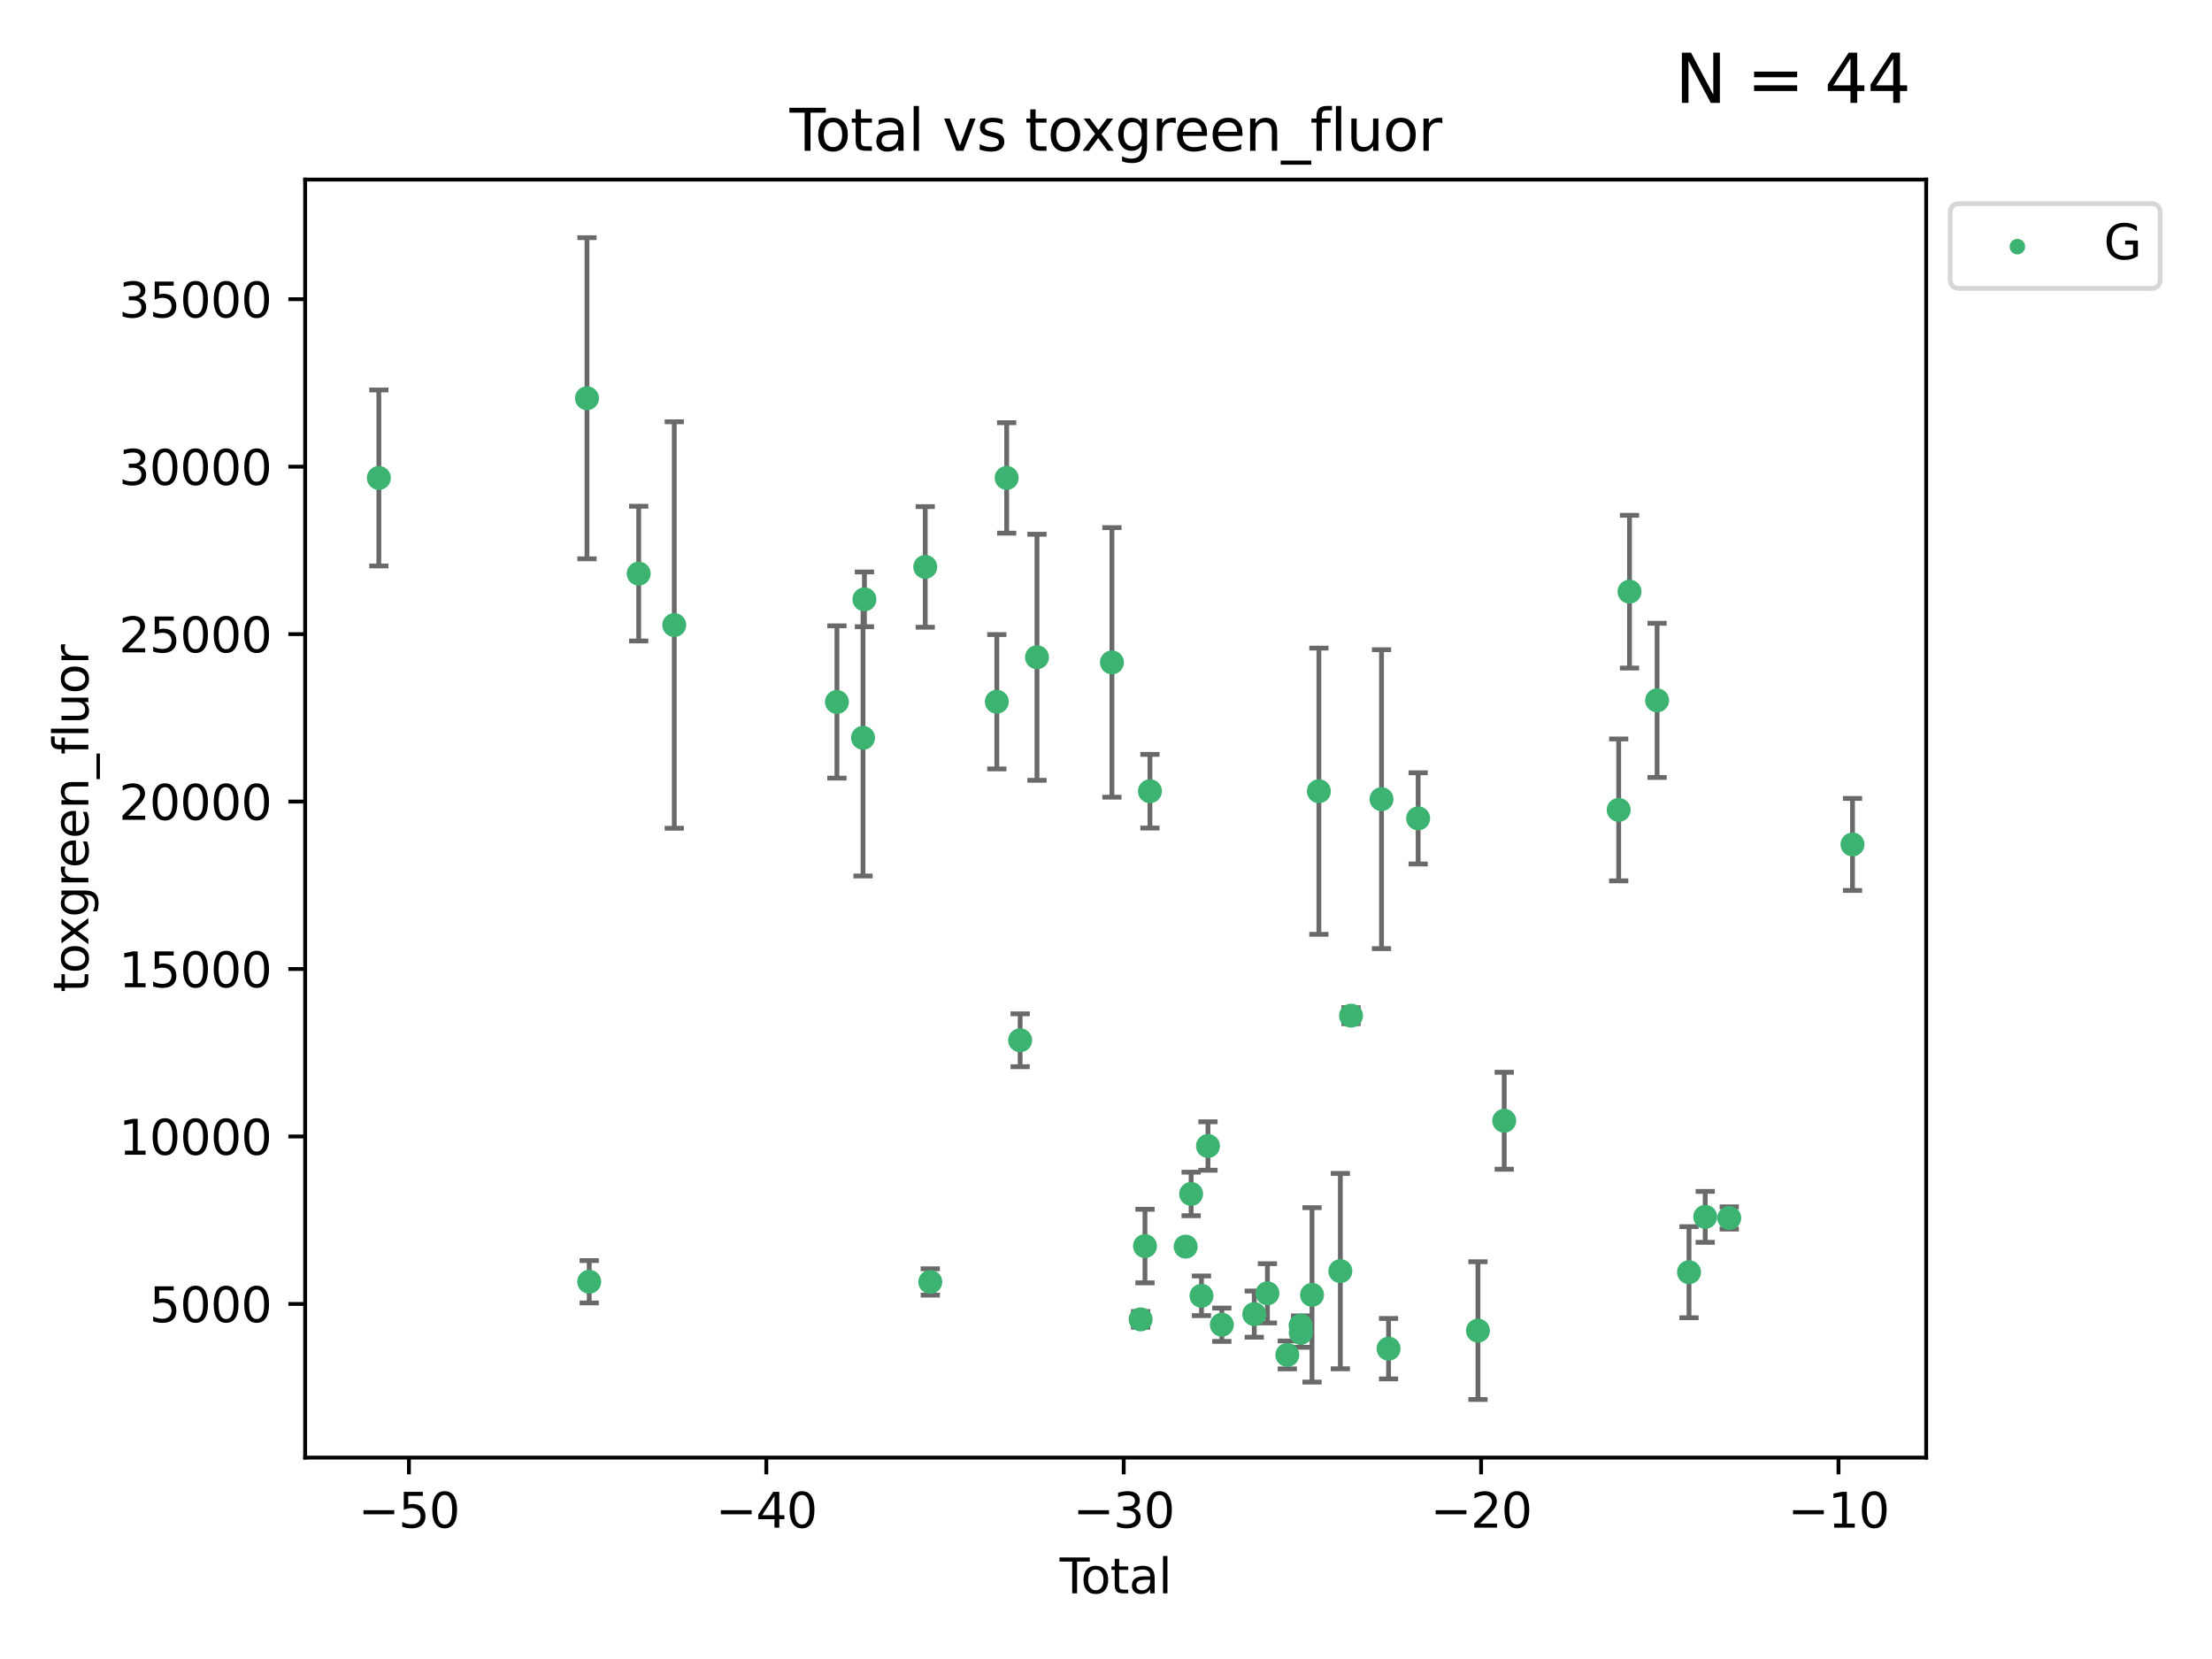 <?xml version="1.0" encoding="utf-8" standalone="no"?>
<!DOCTYPE svg PUBLIC "-//W3C//DTD SVG 1.1//EN"
  "http://www.w3.org/Graphics/SVG/1.1/DTD/svg11.dtd">
<svg xmlns:xlink="http://www.w3.org/1999/xlink" width="460.8pt" height="345.6pt" viewBox="0 0 460.8 345.6" xmlns="http://www.w3.org/2000/svg" version="1.1">
 <defs>
  <style type="text/css">*{stroke-linejoin: round; stroke-linecap: butt}</style>
 </defs>
 <g id="figure_1">
  <g id="patch_1">
   <path d="M 0 345.6 
L 460.8 345.6 
L 460.8 0 
L 0 0 
z
" style="fill: #ffffff"/>
  </g>
  <g id="axes_1">
   <g id="patch_2">
    <path d="M 63.571 303.64 
L 401.26 303.64 
L 401.26 37.411 
L 63.571 37.411 
z
" style="fill: #ffffff"/>
   </g>
   <g id="PathCollection_1">
    <defs>
     <path id="m63199aaa3b" d="M 0 1.118 
C 0.297 1.118 0.581 1 0.791 0.791 
C 1 0.581 1.118 0.297 1.118 0 
C 1.118 -0.297 1 -0.581 0.791 -0.791 
C 0.581 -1 0.297 -1.118 0 -1.118 
C -0.297 -1.118 -0.581 -1 -0.791 -0.791 
C -1 -0.581 -1.118 -0.297 -1.118 0 
C -1.118 0.297 -1 0.581 -0.791 0.791 
C -0.581 1 -0.297 1.118 0 1.118 
z
" style="stroke: #3cb371"/>
    </defs>
    <g clip-path="url(#pdfdea11ecf)">
     <use xlink:href="#m63199aaa3b" x="78.921" y="99.568" style="fill: #3cb371; stroke: #3cb371"/>
     <use xlink:href="#m63199aaa3b" x="122.278" y="82.96" style="fill: #3cb371; stroke: #3cb371"/>
     <use xlink:href="#m63199aaa3b" x="122.745" y="267.011" style="fill: #3cb371; stroke: #3cb371"/>
     <use xlink:href="#m63199aaa3b" x="133.054" y="119.494" style="fill: #3cb371; stroke: #3cb371"/>
     <use xlink:href="#m63199aaa3b" x="140.466" y="130.205" style="fill: #3cb371; stroke: #3cb371"/>
     <use xlink:href="#m63199aaa3b" x="174.347" y="146.233" style="fill: #3cb371; stroke: #3cb371"/>
     <use xlink:href="#m63199aaa3b" x="179.784" y="153.704" style="fill: #3cb371; stroke: #3cb371"/>
     <use xlink:href="#m63199aaa3b" x="180.076" y="124.857" style="fill: #3cb371; stroke: #3cb371"/>
     <use xlink:href="#m63199aaa3b" x="192.744" y="118.098" style="fill: #3cb371; stroke: #3cb371"/>
     <use xlink:href="#m63199aaa3b" x="193.795" y="267.051" style="fill: #3cb371; stroke: #3cb371"/>
     <use xlink:href="#m63199aaa3b" x="207.655" y="146.182" style="fill: #3cb371; stroke: #3cb371"/>
     <use xlink:href="#m63199aaa3b" x="209.708" y="99.56" style="fill: #3cb371; stroke: #3cb371"/>
     <use xlink:href="#m63199aaa3b" x="212.514" y="216.706" style="fill: #3cb371; stroke: #3cb371"/>
     <use xlink:href="#m63199aaa3b" x="216.022" y="136.922" style="fill: #3cb371; stroke: #3cb371"/>
     <use xlink:href="#m63199aaa3b" x="231.636" y="137.991" style="fill: #3cb371; stroke: #3cb371"/>
     <use xlink:href="#m63199aaa3b" x="237.612" y="274.852" style="fill: #3cb371; stroke: #3cb371"/>
     <use xlink:href="#m63199aaa3b" x="238.521" y="259.579" style="fill: #3cb371; stroke: #3cb371"/>
     <use xlink:href="#m63199aaa3b" x="239.552" y="164.825" style="fill: #3cb371; stroke: #3cb371"/>
     <use xlink:href="#m63199aaa3b" x="246.995" y="259.692" style="fill: #3cb371; stroke: #3cb371"/>
     <use xlink:href="#m63199aaa3b" x="248.132" y="248.718" style="fill: #3cb371; stroke: #3cb371"/>
     <use xlink:href="#m63199aaa3b" x="250.289" y="269.94" style="fill: #3cb371; stroke: #3cb371"/>
     <use xlink:href="#m63199aaa3b" x="251.643" y="238.732" style="fill: #3cb371; stroke: #3cb371"/>
     <use xlink:href="#m63199aaa3b" x="254.53" y="275.967" style="fill: #3cb371; stroke: #3cb371"/>
     <use xlink:href="#m63199aaa3b" x="261.288" y="273.753" style="fill: #3cb371; stroke: #3cb371"/>
     <use xlink:href="#m63199aaa3b" x="264.028" y="269.422" style="fill: #3cb371; stroke: #3cb371"/>
     <use xlink:href="#m63199aaa3b" x="268.172" y="282.255" style="fill: #3cb371; stroke: #3cb371"/>
     <use xlink:href="#m63199aaa3b" x="270.942" y="276.133" style="fill: #3cb371; stroke: #3cb371"/>
     <use xlink:href="#m63199aaa3b" x="270.973" y="277.644" style="fill: #3cb371; stroke: #3cb371"/>
     <use xlink:href="#m63199aaa3b" x="273.319" y="269.747" style="fill: #3cb371; stroke: #3cb371"/>
     <use xlink:href="#m63199aaa3b" x="274.747" y="164.829" style="fill: #3cb371; stroke: #3cb371"/>
     <use xlink:href="#m63199aaa3b" x="279.217" y="264.794" style="fill: #3cb371; stroke: #3cb371"/>
     <use xlink:href="#m63199aaa3b" x="281.447" y="211.581" style="fill: #3cb371; stroke: #3cb371"/>
     <use xlink:href="#m63199aaa3b" x="287.795" y="166.481" style="fill: #3cb371; stroke: #3cb371"/>
     <use xlink:href="#m63199aaa3b" x="289.262" y="280.956" style="fill: #3cb371; stroke: #3cb371"/>
     <use xlink:href="#m63199aaa3b" x="295.426" y="170.482" style="fill: #3cb371; stroke: #3cb371"/>
     <use xlink:href="#m63199aaa3b" x="307.883" y="277.195" style="fill: #3cb371; stroke: #3cb371"/>
     <use xlink:href="#m63199aaa3b" x="313.358" y="233.473" style="fill: #3cb371; stroke: #3cb371"/>
     <use xlink:href="#m63199aaa3b" x="337.204" y="168.718" style="fill: #3cb371; stroke: #3cb371"/>
     <use xlink:href="#m63199aaa3b" x="339.458" y="123.252" style="fill: #3cb371; stroke: #3cb371"/>
     <use xlink:href="#m63199aaa3b" x="345.204" y="145.898" style="fill: #3cb371; stroke: #3cb371"/>
     <use xlink:href="#m63199aaa3b" x="351.854" y="265.024" style="fill: #3cb371; stroke: #3cb371"/>
     <use xlink:href="#m63199aaa3b" x="355.23" y="253.492" style="fill: #3cb371; stroke: #3cb371"/>
     <use xlink:href="#m63199aaa3b" x="360.232" y="253.723" style="fill: #3cb371; stroke: #3cb371"/>
     <use xlink:href="#m63199aaa3b" x="385.911" y="175.91" style="fill: #3cb371; stroke: #3cb371"/>
    </g>
   </g>
   <g id="matplotlib.axis_1">
    <g id="xtick_1">
     <g id="line2d_1">
      <defs>
       <path id="m2d8850cc82" d="M 0 0 
L 0 3.5 
" style="stroke: #000000; stroke-width: 0.8"/>
      </defs>
      <g>
       <use xlink:href="#m2d8850cc82" x="85.187" y="303.64" style="stroke: #000000; stroke-width: 0.8"/>
      </g>
     </g>
     <g id="text_1">
      <!-- −50 -->
      <g transform="translate(74.634 318.238)scale(0.1 -0.1)">
       <defs>
        <path id="DejaVuSans-2212" d="M 678 2272 
L 4684 2272 
L 4684 1741 
L 678 1741 
L 678 2272 
z
" transform="scale(0.016)"/>
        <path id="DejaVuSans-35" d="M 691 4666 
L 3169 4666 
L 3169 4134 
L 1269 4134 
L 1269 2991 
Q 1406 3038 1543 3061 
Q 1681 3084 1819 3084 
Q 2600 3084 3056 2656 
Q 3513 2228 3513 1497 
Q 3513 744 3044 326 
Q 2575 -91 1722 -91 
Q 1428 -91 1123 -41 
Q 819 9 494 109 
L 494 744 
Q 775 591 1075 516 
Q 1375 441 1709 441 
Q 2250 441 2565 725 
Q 2881 1009 2881 1497 
Q 2881 1984 2565 2268 
Q 2250 2553 1709 2553 
Q 1456 2553 1204 2497 
Q 953 2441 691 2322 
L 691 4666 
z
" transform="scale(0.016)"/>
        <path id="DejaVuSans-30" d="M 2034 4250 
Q 1547 4250 1301 3770 
Q 1056 3291 1056 2328 
Q 1056 1369 1301 889 
Q 1547 409 2034 409 
Q 2525 409 2770 889 
Q 3016 1369 3016 2328 
Q 3016 3291 2770 3770 
Q 2525 4250 2034 4250 
z
M 2034 4750 
Q 2819 4750 3233 4129 
Q 3647 3509 3647 2328 
Q 3647 1150 3233 529 
Q 2819 -91 2034 -91 
Q 1250 -91 836 529 
Q 422 1150 422 2328 
Q 422 3509 836 4129 
Q 1250 4750 2034 4750 
z
" transform="scale(0.016)"/>
       </defs>
       <use xlink:href="#DejaVuSans-2212"/>
       <use xlink:href="#DejaVuSans-35" x="83.789"/>
       <use xlink:href="#DejaVuSans-30" x="147.412"/>
      </g>
     </g>
    </g>
    <g id="xtick_2">
     <g id="line2d_2">
      <g>
       <use xlink:href="#m2d8850cc82" x="159.638" y="303.64" style="stroke: #000000; stroke-width: 0.8"/>
      </g>
     </g>
     <g id="text_2">
      <!-- −40 -->
      <g transform="translate(149.086 318.238)scale(0.1 -0.1)">
       <defs>
        <path id="DejaVuSans-34" d="M 2419 4116 
L 825 1625 
L 2419 1625 
L 2419 4116 
z
M 2253 4666 
L 3047 4666 
L 3047 1625 
L 3713 1625 
L 3713 1100 
L 3047 1100 
L 3047 0 
L 2419 0 
L 2419 1100 
L 313 1100 
L 313 1709 
L 2253 4666 
z
" transform="scale(0.016)"/>
       </defs>
       <use xlink:href="#DejaVuSans-2212"/>
       <use xlink:href="#DejaVuSans-34" x="83.789"/>
       <use xlink:href="#DejaVuSans-30" x="147.412"/>
      </g>
     </g>
    </g>
    <g id="xtick_3">
     <g id="line2d_3">
      <g>
       <use xlink:href="#m2d8850cc82" x="234.089" y="303.64" style="stroke: #000000; stroke-width: 0.8"/>
      </g>
     </g>
     <g id="text_3">
      <!-- −30 -->
      <g transform="translate(223.537 318.238)scale(0.1 -0.1)">
       <defs>
        <path id="DejaVuSans-33" d="M 2597 2516 
Q 3050 2419 3304 2112 
Q 3559 1806 3559 1356 
Q 3559 666 3084 287 
Q 2609 -91 1734 -91 
Q 1441 -91 1130 -33 
Q 819 25 488 141 
L 488 750 
Q 750 597 1062 519 
Q 1375 441 1716 441 
Q 2309 441 2620 675 
Q 2931 909 2931 1356 
Q 2931 1769 2642 2001 
Q 2353 2234 1838 2234 
L 1294 2234 
L 1294 2753 
L 1863 2753 
Q 2328 2753 2575 2939 
Q 2822 3125 2822 3475 
Q 2822 3834 2567 4026 
Q 2313 4219 1838 4219 
Q 1578 4219 1281 4162 
Q 984 4106 628 3988 
L 628 4550 
Q 988 4650 1302 4700 
Q 1616 4750 1894 4750 
Q 2613 4750 3031 4423 
Q 3450 4097 3450 3541 
Q 3450 3153 3228 2886 
Q 3006 2619 2597 2516 
z
" transform="scale(0.016)"/>
       </defs>
       <use xlink:href="#DejaVuSans-2212"/>
       <use xlink:href="#DejaVuSans-33" x="83.789"/>
       <use xlink:href="#DejaVuSans-30" x="147.412"/>
      </g>
     </g>
    </g>
    <g id="xtick_4">
     <g id="line2d_4">
      <g>
       <use xlink:href="#m2d8850cc82" x="308.541" y="303.64" style="stroke: #000000; stroke-width: 0.8"/>
      </g>
     </g>
     <g id="text_4">
      <!-- −20 -->
      <g transform="translate(297.988 318.238)scale(0.1 -0.1)">
       <defs>
        <path id="DejaVuSans-32" d="M 1228 531 
L 3431 531 
L 3431 0 
L 469 0 
L 469 531 
Q 828 903 1448 1529 
Q 2069 2156 2228 2338 
Q 2531 2678 2651 2914 
Q 2772 3150 2772 3378 
Q 2772 3750 2511 3984 
Q 2250 4219 1831 4219 
Q 1534 4219 1204 4116 
Q 875 4013 500 3803 
L 500 4441 
Q 881 4594 1212 4672 
Q 1544 4750 1819 4750 
Q 2544 4750 2975 4387 
Q 3406 4025 3406 3419 
Q 3406 3131 3298 2873 
Q 3191 2616 2906 2266 
Q 2828 2175 2409 1742 
Q 1991 1309 1228 531 
z
" transform="scale(0.016)"/>
       </defs>
       <use xlink:href="#DejaVuSans-2212"/>
       <use xlink:href="#DejaVuSans-32" x="83.789"/>
       <use xlink:href="#DejaVuSans-30" x="147.412"/>
      </g>
     </g>
    </g>
    <g id="xtick_5">
     <g id="line2d_5">
      <g>
       <use xlink:href="#m2d8850cc82" x="382.992" y="303.64" style="stroke: #000000; stroke-width: 0.8"/>
      </g>
     </g>
     <g id="text_5">
      <!-- −10 -->
      <g transform="translate(372.44 318.238)scale(0.1 -0.1)">
       <defs>
        <path id="DejaVuSans-31" d="M 794 531 
L 1825 531 
L 1825 4091 
L 703 3866 
L 703 4441 
L 1819 4666 
L 2450 4666 
L 2450 531 
L 3481 531 
L 3481 0 
L 794 0 
L 794 531 
z
" transform="scale(0.016)"/>
       </defs>
       <use xlink:href="#DejaVuSans-2212"/>
       <use xlink:href="#DejaVuSans-31" x="83.789"/>
       <use xlink:href="#DejaVuSans-30" x="147.412"/>
      </g>
     </g>
    </g>
    <g id="text_6">
     <!-- Total -->
     <g transform="translate(220.739 331.917)scale(0.1 -0.1)">
      <defs>
       <path id="DejaVuSans-54" d="M -19 4666 
L 3928 4666 
L 3928 4134 
L 2272 4134 
L 2272 0 
L 1638 0 
L 1638 4134 
L -19 4134 
L -19 4666 
z
" transform="scale(0.016)"/>
       <path id="DejaVuSans-6f" d="M 1959 3097 
Q 1497 3097 1228 2736 
Q 959 2375 959 1747 
Q 959 1119 1226 758 
Q 1494 397 1959 397 
Q 2419 397 2687 759 
Q 2956 1122 2956 1747 
Q 2956 2369 2687 2733 
Q 2419 3097 1959 3097 
z
M 1959 3584 
Q 2709 3584 3137 3096 
Q 3566 2609 3566 1747 
Q 3566 888 3137 398 
Q 2709 -91 1959 -91 
Q 1206 -91 779 398 
Q 353 888 353 1747 
Q 353 2609 779 3096 
Q 1206 3584 1959 3584 
z
" transform="scale(0.016)"/>
       <path id="DejaVuSans-74" d="M 1172 4494 
L 1172 3500 
L 2356 3500 
L 2356 3053 
L 1172 3053 
L 1172 1153 
Q 1172 725 1289 603 
Q 1406 481 1766 481 
L 2356 481 
L 2356 0 
L 1766 0 
Q 1100 0 847 248 
Q 594 497 594 1153 
L 594 3053 
L 172 3053 
L 172 3500 
L 594 3500 
L 594 4494 
L 1172 4494 
z
" transform="scale(0.016)"/>
       <path id="DejaVuSans-61" d="M 2194 1759 
Q 1497 1759 1228 1600 
Q 959 1441 959 1056 
Q 959 750 1161 570 
Q 1363 391 1709 391 
Q 2188 391 2477 730 
Q 2766 1069 2766 1631 
L 2766 1759 
L 2194 1759 
z
M 3341 1997 
L 3341 0 
L 2766 0 
L 2766 531 
Q 2569 213 2275 61 
Q 1981 -91 1556 -91 
Q 1019 -91 701 211 
Q 384 513 384 1019 
Q 384 1609 779 1909 
Q 1175 2209 1959 2209 
L 2766 2209 
L 2766 2266 
Q 2766 2663 2505 2880 
Q 2244 3097 1772 3097 
Q 1472 3097 1187 3025 
Q 903 2953 641 2809 
L 641 3341 
Q 956 3463 1253 3523 
Q 1550 3584 1831 3584 
Q 2591 3584 2966 3190 
Q 3341 2797 3341 1997 
z
" transform="scale(0.016)"/>
       <path id="DejaVuSans-6c" d="M 603 4863 
L 1178 4863 
L 1178 0 
L 603 0 
L 603 4863 
z
" transform="scale(0.016)"/>
      </defs>
      <use xlink:href="#DejaVuSans-54"/>
      <use xlink:href="#DejaVuSans-6f" x="44.084"/>
      <use xlink:href="#DejaVuSans-74" x="105.266"/>
      <use xlink:href="#DejaVuSans-61" x="144.475"/>
      <use xlink:href="#DejaVuSans-6c" x="205.754"/>
     </g>
    </g>
   </g>
   <g id="matplotlib.axis_2">
    <g id="ytick_1">
     <g id="line2d_6">
      <defs>
       <path id="me40a0b8b0b" d="M 0 0 
L -3.5 0 
" style="stroke: #000000; stroke-width: 0.8"/>
      </defs>
      <g>
       <use xlink:href="#me40a0b8b0b" x="63.571" y="271.633" style="stroke: #000000; stroke-width: 0.8"/>
      </g>
     </g>
     <g id="text_7">
      <!-- 5000 -->
      <g transform="translate(31.121 275.432)scale(0.1 -0.1)">
       <use xlink:href="#DejaVuSans-35"/>
       <use xlink:href="#DejaVuSans-30" x="63.623"/>
       <use xlink:href="#DejaVuSans-30" x="127.246"/>
       <use xlink:href="#DejaVuSans-30" x="190.869"/>
      </g>
     </g>
    </g>
    <g id="ytick_2">
     <g id="line2d_7">
      <g>
       <use xlink:href="#me40a0b8b0b" x="63.571" y="236.749" style="stroke: #000000; stroke-width: 0.8"/>
      </g>
     </g>
     <g id="text_8">
      <!-- 10000 -->
      <g transform="translate(24.759 240.548)scale(0.1 -0.1)">
       <use xlink:href="#DejaVuSans-31"/>
       <use xlink:href="#DejaVuSans-30" x="63.623"/>
       <use xlink:href="#DejaVuSans-30" x="127.246"/>
       <use xlink:href="#DejaVuSans-30" x="190.869"/>
       <use xlink:href="#DejaVuSans-30" x="254.492"/>
      </g>
     </g>
    </g>
    <g id="ytick_3">
     <g id="line2d_8">
      <g>
       <use xlink:href="#me40a0b8b0b" x="63.571" y="201.865" style="stroke: #000000; stroke-width: 0.8"/>
      </g>
     </g>
     <g id="text_9">
      <!-- 15000 -->
      <g transform="translate(24.759 205.664)scale(0.1 -0.1)">
       <use xlink:href="#DejaVuSans-31"/>
       <use xlink:href="#DejaVuSans-35" x="63.623"/>
       <use xlink:href="#DejaVuSans-30" x="127.246"/>
       <use xlink:href="#DejaVuSans-30" x="190.869"/>
       <use xlink:href="#DejaVuSans-30" x="254.492"/>
      </g>
     </g>
    </g>
    <g id="ytick_4">
     <g id="line2d_9">
      <g>
       <use xlink:href="#me40a0b8b0b" x="63.571" y="166.981" style="stroke: #000000; stroke-width: 0.8"/>
      </g>
     </g>
     <g id="text_10">
      <!-- 20000 -->
      <g transform="translate(24.759 170.78)scale(0.1 -0.1)">
       <use xlink:href="#DejaVuSans-32"/>
       <use xlink:href="#DejaVuSans-30" x="63.623"/>
       <use xlink:href="#DejaVuSans-30" x="127.246"/>
       <use xlink:href="#DejaVuSans-30" x="190.869"/>
       <use xlink:href="#DejaVuSans-30" x="254.492"/>
      </g>
     </g>
    </g>
    <g id="ytick_5">
     <g id="line2d_10">
      <g>
       <use xlink:href="#me40a0b8b0b" x="63.571" y="132.097" style="stroke: #000000; stroke-width: 0.8"/>
      </g>
     </g>
     <g id="text_11">
      <!-- 25000 -->
      <g transform="translate(24.759 135.896)scale(0.1 -0.1)">
       <use xlink:href="#DejaVuSans-32"/>
       <use xlink:href="#DejaVuSans-35" x="63.623"/>
       <use xlink:href="#DejaVuSans-30" x="127.246"/>
       <use xlink:href="#DejaVuSans-30" x="190.869"/>
       <use xlink:href="#DejaVuSans-30" x="254.492"/>
      </g>
     </g>
    </g>
    <g id="ytick_6">
     <g id="line2d_11">
      <g>
       <use xlink:href="#me40a0b8b0b" x="63.571" y="97.213" style="stroke: #000000; stroke-width: 0.8"/>
      </g>
     </g>
     <g id="text_12">
      <!-- 30000 -->
      <g transform="translate(24.759 101.013)scale(0.1 -0.1)">
       <use xlink:href="#DejaVuSans-33"/>
       <use xlink:href="#DejaVuSans-30" x="63.623"/>
       <use xlink:href="#DejaVuSans-30" x="127.246"/>
       <use xlink:href="#DejaVuSans-30" x="190.869"/>
       <use xlink:href="#DejaVuSans-30" x="254.492"/>
      </g>
     </g>
    </g>
    <g id="ytick_7">
     <g id="line2d_12">
      <g>
       <use xlink:href="#me40a0b8b0b" x="63.571" y="62.33" style="stroke: #000000; stroke-width: 0.8"/>
      </g>
     </g>
     <g id="text_13">
      <!-- 35000 -->
      <g transform="translate(24.759 66.129)scale(0.1 -0.1)">
       <use xlink:href="#DejaVuSans-33"/>
       <use xlink:href="#DejaVuSans-35" x="63.623"/>
       <use xlink:href="#DejaVuSans-30" x="127.246"/>
       <use xlink:href="#DejaVuSans-30" x="190.869"/>
       <use xlink:href="#DejaVuSans-30" x="254.492"/>
      </g>
     </g>
    </g>
    <g id="text_14">
     <!-- toxgreen_fluor -->
     <g transform="translate(18.401 206.72)rotate(-90)scale(0.1 -0.1)">
      <defs>
       <path id="DejaVuSans-78" d="M 3513 3500 
L 2247 1797 
L 3578 0 
L 2900 0 
L 1881 1375 
L 863 0 
L 184 0 
L 1544 1831 
L 300 3500 
L 978 3500 
L 1906 2253 
L 2834 3500 
L 3513 3500 
z
" transform="scale(0.016)"/>
       <path id="DejaVuSans-67" d="M 2906 1791 
Q 2906 2416 2648 2759 
Q 2391 3103 1925 3103 
Q 1463 3103 1205 2759 
Q 947 2416 947 1791 
Q 947 1169 1205 825 
Q 1463 481 1925 481 
Q 2391 481 2648 825 
Q 2906 1169 2906 1791 
z
M 3481 434 
Q 3481 -459 3084 -895 
Q 2688 -1331 1869 -1331 
Q 1566 -1331 1297 -1286 
Q 1028 -1241 775 -1147 
L 775 -588 
Q 1028 -725 1275 -790 
Q 1522 -856 1778 -856 
Q 2344 -856 2625 -561 
Q 2906 -266 2906 331 
L 2906 616 
Q 2728 306 2450 153 
Q 2172 0 1784 0 
Q 1141 0 747 490 
Q 353 981 353 1791 
Q 353 2603 747 3093 
Q 1141 3584 1784 3584 
Q 2172 3584 2450 3431 
Q 2728 3278 2906 2969 
L 2906 3500 
L 3481 3500 
L 3481 434 
z
" transform="scale(0.016)"/>
       <path id="DejaVuSans-72" d="M 2631 2963 
Q 2534 3019 2420 3045 
Q 2306 3072 2169 3072 
Q 1681 3072 1420 2755 
Q 1159 2438 1159 1844 
L 1159 0 
L 581 0 
L 581 3500 
L 1159 3500 
L 1159 2956 
Q 1341 3275 1631 3429 
Q 1922 3584 2338 3584 
Q 2397 3584 2469 3576 
Q 2541 3569 2628 3553 
L 2631 2963 
z
" transform="scale(0.016)"/>
       <path id="DejaVuSans-65" d="M 3597 1894 
L 3597 1613 
L 953 1613 
Q 991 1019 1311 708 
Q 1631 397 2203 397 
Q 2534 397 2845 478 
Q 3156 559 3463 722 
L 3463 178 
Q 3153 47 2828 -22 
Q 2503 -91 2169 -91 
Q 1331 -91 842 396 
Q 353 884 353 1716 
Q 353 2575 817 3079 
Q 1281 3584 2069 3584 
Q 2775 3584 3186 3129 
Q 3597 2675 3597 1894 
z
M 3022 2063 
Q 3016 2534 2758 2815 
Q 2500 3097 2075 3097 
Q 1594 3097 1305 2825 
Q 1016 2553 972 2059 
L 3022 2063 
z
" transform="scale(0.016)"/>
       <path id="DejaVuSans-6e" d="M 3513 2113 
L 3513 0 
L 2938 0 
L 2938 2094 
Q 2938 2591 2744 2837 
Q 2550 3084 2163 3084 
Q 1697 3084 1428 2787 
Q 1159 2491 1159 1978 
L 1159 0 
L 581 0 
L 581 3500 
L 1159 3500 
L 1159 2956 
Q 1366 3272 1645 3428 
Q 1925 3584 2291 3584 
Q 2894 3584 3203 3211 
Q 3513 2838 3513 2113 
z
" transform="scale(0.016)"/>
       <path id="DejaVuSans-5f" d="M 3263 -1063 
L 3263 -1509 
L -63 -1509 
L -63 -1063 
L 3263 -1063 
z
" transform="scale(0.016)"/>
       <path id="DejaVuSans-66" d="M 2375 4863 
L 2375 4384 
L 1825 4384 
Q 1516 4384 1395 4259 
Q 1275 4134 1275 3809 
L 1275 3500 
L 2222 3500 
L 2222 3053 
L 1275 3053 
L 1275 0 
L 697 0 
L 697 3053 
L 147 3053 
L 147 3500 
L 697 3500 
L 697 3744 
Q 697 4328 969 4595 
Q 1241 4863 1831 4863 
L 2375 4863 
z
" transform="scale(0.016)"/>
       <path id="DejaVuSans-75" d="M 544 1381 
L 544 3500 
L 1119 3500 
L 1119 1403 
Q 1119 906 1312 657 
Q 1506 409 1894 409 
Q 2359 409 2629 706 
Q 2900 1003 2900 1516 
L 2900 3500 
L 3475 3500 
L 3475 0 
L 2900 0 
L 2900 538 
Q 2691 219 2414 64 
Q 2138 -91 1772 -91 
Q 1169 -91 856 284 
Q 544 659 544 1381 
z
M 1991 3584 
L 1991 3584 
z
" transform="scale(0.016)"/>
      </defs>
      <use xlink:href="#DejaVuSans-74"/>
      <use xlink:href="#DejaVuSans-6f" x="39.209"/>
      <use xlink:href="#DejaVuSans-78" x="97.266"/>
      <use xlink:href="#DejaVuSans-67" x="156.445"/>
      <use xlink:href="#DejaVuSans-72" x="219.922"/>
      <use xlink:href="#DejaVuSans-65" x="258.785"/>
      <use xlink:href="#DejaVuSans-65" x="320.309"/>
      <use xlink:href="#DejaVuSans-6e" x="381.832"/>
      <use xlink:href="#DejaVuSans-5f" x="445.211"/>
      <use xlink:href="#DejaVuSans-66" x="495.211"/>
      <use xlink:href="#DejaVuSans-6c" x="530.416"/>
      <use xlink:href="#DejaVuSans-75" x="558.199"/>
      <use xlink:href="#DejaVuSans-6f" x="621.578"/>
      <use xlink:href="#DejaVuSans-72" x="682.76"/>
     </g>
    </g>
   </g>
   <g id="LineCollection_1">
    <path d="M 78.921 117.897 
L 78.921 81.238 
" clip-path="url(#pdfdea11ecf)" style="fill: none; stroke: #696969"/>
    <path d="M 122.278 116.408 
L 122.278 49.513 
" clip-path="url(#pdfdea11ecf)" style="fill: none; stroke: #696969"/>
    <path d="M 122.745 271.423 
L 122.745 262.598 
" clip-path="url(#pdfdea11ecf)" style="fill: none; stroke: #696969"/>
    <path d="M 133.054 133.526 
L 133.054 105.461 
" clip-path="url(#pdfdea11ecf)" style="fill: none; stroke: #696969"/>
    <path d="M 140.466 172.542 
L 140.466 87.867 
" clip-path="url(#pdfdea11ecf)" style="fill: none; stroke: #696969"/>
    <path d="M 174.347 162.094 
L 174.347 130.372 
" clip-path="url(#pdfdea11ecf)" style="fill: none; stroke: #696969"/>
    <path d="M 179.784 182.486 
L 179.784 124.923 
" clip-path="url(#pdfdea11ecf)" style="fill: none; stroke: #696969"/>
    <path d="M 180.076 130.561 
L 180.076 119.154 
" clip-path="url(#pdfdea11ecf)" style="fill: none; stroke: #696969"/>
    <path d="M 192.744 130.662 
L 192.744 105.533 
" clip-path="url(#pdfdea11ecf)" style="fill: none; stroke: #696969"/>
    <path d="M 193.795 269.797 
L 193.795 264.305 
" clip-path="url(#pdfdea11ecf)" style="fill: none; stroke: #696969"/>
    <path d="M 207.655 160.176 
L 207.655 132.188 
" clip-path="url(#pdfdea11ecf)" style="fill: none; stroke: #696969"/>
    <path d="M 209.708 111.064 
L 209.708 88.056 
" clip-path="url(#pdfdea11ecf)" style="fill: none; stroke: #696969"/>
    <path d="M 212.514 222.216 
L 212.514 211.197 
" clip-path="url(#pdfdea11ecf)" style="fill: none; stroke: #696969"/>
    <path d="M 216.022 162.552 
L 216.022 111.293 
" clip-path="url(#pdfdea11ecf)" style="fill: none; stroke: #696969"/>
    <path d="M 231.636 166.064 
L 231.636 109.918 
" clip-path="url(#pdfdea11ecf)" style="fill: none; stroke: #696969"/>
    <path d="M 237.612 276.493 
L 237.612 273.211 
" clip-path="url(#pdfdea11ecf)" style="fill: none; stroke: #696969"/>
    <path d="M 238.521 267.241 
L 238.521 251.917 
" clip-path="url(#pdfdea11ecf)" style="fill: none; stroke: #696969"/>
    <path d="M 239.552 172.498 
L 239.552 157.152 
" clip-path="url(#pdfdea11ecf)" style="fill: none; stroke: #696969"/>
    <path d="M 246.995 260.56 
L 246.995 258.824 
" clip-path="url(#pdfdea11ecf)" style="fill: none; stroke: #696969"/>
    <path d="M 248.132 253.257 
L 248.132 244.179 
" clip-path="url(#pdfdea11ecf)" style="fill: none; stroke: #696969"/>
    <path d="M 250.289 274.072 
L 250.289 265.808 
" clip-path="url(#pdfdea11ecf)" style="fill: none; stroke: #696969"/>
    <path d="M 251.643 243.781 
L 251.643 233.683 
" clip-path="url(#pdfdea11ecf)" style="fill: none; stroke: #696969"/>
    <path d="M 254.53 279.437 
L 254.53 272.498 
" clip-path="url(#pdfdea11ecf)" style="fill: none; stroke: #696969"/>
    <path d="M 261.288 278.561 
L 261.288 268.945 
" clip-path="url(#pdfdea11ecf)" style="fill: none; stroke: #696969"/>
    <path d="M 264.028 275.591 
L 264.028 263.253 
" clip-path="url(#pdfdea11ecf)" style="fill: none; stroke: #696969"/>
    <path d="M 268.172 285.162 
L 268.172 279.348 
" clip-path="url(#pdfdea11ecf)" style="fill: none; stroke: #696969"/>
    <path d="M 270.942 278.146 
L 270.942 274.12 
" clip-path="url(#pdfdea11ecf)" style="fill: none; stroke: #696969"/>
    <path d="M 270.973 280.665 
L 270.973 274.622 
" clip-path="url(#pdfdea11ecf)" style="fill: none; stroke: #696969"/>
    <path d="M 273.319 287.918 
L 273.319 251.577 
" clip-path="url(#pdfdea11ecf)" style="fill: none; stroke: #696969"/>
    <path d="M 274.747 194.639 
L 274.747 135.018 
" clip-path="url(#pdfdea11ecf)" style="fill: none; stroke: #696969"/>
    <path d="M 279.217 285.142 
L 279.217 244.446 
" clip-path="url(#pdfdea11ecf)" style="fill: none; stroke: #696969"/>
    <path d="M 281.447 213.255 
L 281.447 209.907 
" clip-path="url(#pdfdea11ecf)" style="fill: none; stroke: #696969"/>
    <path d="M 287.795 197.617 
L 287.795 135.346 
" clip-path="url(#pdfdea11ecf)" style="fill: none; stroke: #696969"/>
    <path d="M 289.262 287.251 
L 289.262 274.66 
" clip-path="url(#pdfdea11ecf)" style="fill: none; stroke: #696969"/>
    <path d="M 295.426 179.981 
L 295.426 160.983 
" clip-path="url(#pdfdea11ecf)" style="fill: none; stroke: #696969"/>
    <path d="M 307.883 291.539 
L 307.883 262.85 
" clip-path="url(#pdfdea11ecf)" style="fill: none; stroke: #696969"/>
    <path d="M 313.358 243.573 
L 313.358 223.373 
" clip-path="url(#pdfdea11ecf)" style="fill: none; stroke: #696969"/>
    <path d="M 337.204 183.496 
L 337.204 153.941 
" clip-path="url(#pdfdea11ecf)" style="fill: none; stroke: #696969"/>
    <path d="M 339.458 139.164 
L 339.458 107.34 
" clip-path="url(#pdfdea11ecf)" style="fill: none; stroke: #696969"/>
    <path d="M 345.204 161.956 
L 345.204 129.841 
" clip-path="url(#pdfdea11ecf)" style="fill: none; stroke: #696969"/>
    <path d="M 351.854 274.511 
L 351.854 255.538 
" clip-path="url(#pdfdea11ecf)" style="fill: none; stroke: #696969"/>
    <path d="M 355.23 258.8 
L 355.23 248.184 
" clip-path="url(#pdfdea11ecf)" style="fill: none; stroke: #696969"/>
    <path d="M 360.232 256.034 
L 360.232 251.412 
" clip-path="url(#pdfdea11ecf)" style="fill: none; stroke: #696969"/>
    <path d="M 385.911 185.493 
L 385.911 166.326 
" clip-path="url(#pdfdea11ecf)" style="fill: none; stroke: #696969"/>
   </g>
   <g id="line2d_13">
    <defs>
     <path id="m33a64458da" d="M 2 0 
L -2 -0 
" style="stroke: #696969"/>
    </defs>
    <g clip-path="url(#pdfdea11ecf)">
     <use xlink:href="#m33a64458da" x="78.921" y="117.897" style="fill: #696969; stroke: #696969"/>
     <use xlink:href="#m33a64458da" x="122.278" y="116.408" style="fill: #696969; stroke: #696969"/>
     <use xlink:href="#m33a64458da" x="122.745" y="271.423" style="fill: #696969; stroke: #696969"/>
     <use xlink:href="#m33a64458da" x="133.054" y="133.526" style="fill: #696969; stroke: #696969"/>
     <use xlink:href="#m33a64458da" x="140.466" y="172.542" style="fill: #696969; stroke: #696969"/>
     <use xlink:href="#m33a64458da" x="174.347" y="162.094" style="fill: #696969; stroke: #696969"/>
     <use xlink:href="#m33a64458da" x="179.784" y="182.486" style="fill: #696969; stroke: #696969"/>
     <use xlink:href="#m33a64458da" x="180.076" y="130.561" style="fill: #696969; stroke: #696969"/>
     <use xlink:href="#m33a64458da" x="192.744" y="130.662" style="fill: #696969; stroke: #696969"/>
     <use xlink:href="#m33a64458da" x="193.795" y="269.797" style="fill: #696969; stroke: #696969"/>
     <use xlink:href="#m33a64458da" x="207.655" y="160.176" style="fill: #696969; stroke: #696969"/>
     <use xlink:href="#m33a64458da" x="209.708" y="111.064" style="fill: #696969; stroke: #696969"/>
     <use xlink:href="#m33a64458da" x="212.514" y="222.216" style="fill: #696969; stroke: #696969"/>
     <use xlink:href="#m33a64458da" x="216.022" y="162.552" style="fill: #696969; stroke: #696969"/>
     <use xlink:href="#m33a64458da" x="231.636" y="166.064" style="fill: #696969; stroke: #696969"/>
     <use xlink:href="#m33a64458da" x="237.612" y="276.493" style="fill: #696969; stroke: #696969"/>
     <use xlink:href="#m33a64458da" x="238.521" y="267.241" style="fill: #696969; stroke: #696969"/>
     <use xlink:href="#m33a64458da" x="239.552" y="172.498" style="fill: #696969; stroke: #696969"/>
     <use xlink:href="#m33a64458da" x="246.995" y="260.56" style="fill: #696969; stroke: #696969"/>
     <use xlink:href="#m33a64458da" x="248.132" y="253.257" style="fill: #696969; stroke: #696969"/>
     <use xlink:href="#m33a64458da" x="250.289" y="274.072" style="fill: #696969; stroke: #696969"/>
     <use xlink:href="#m33a64458da" x="251.643" y="243.781" style="fill: #696969; stroke: #696969"/>
     <use xlink:href="#m33a64458da" x="254.53" y="279.437" style="fill: #696969; stroke: #696969"/>
     <use xlink:href="#m33a64458da" x="261.288" y="278.561" style="fill: #696969; stroke: #696969"/>
     <use xlink:href="#m33a64458da" x="264.028" y="275.591" style="fill: #696969; stroke: #696969"/>
     <use xlink:href="#m33a64458da" x="268.172" y="285.162" style="fill: #696969; stroke: #696969"/>
     <use xlink:href="#m33a64458da" x="270.942" y="278.146" style="fill: #696969; stroke: #696969"/>
     <use xlink:href="#m33a64458da" x="270.973" y="280.665" style="fill: #696969; stroke: #696969"/>
     <use xlink:href="#m33a64458da" x="273.319" y="287.918" style="fill: #696969; stroke: #696969"/>
     <use xlink:href="#m33a64458da" x="274.747" y="194.639" style="fill: #696969; stroke: #696969"/>
     <use xlink:href="#m33a64458da" x="279.217" y="285.142" style="fill: #696969; stroke: #696969"/>
     <use xlink:href="#m33a64458da" x="281.447" y="213.255" style="fill: #696969; stroke: #696969"/>
     <use xlink:href="#m33a64458da" x="287.795" y="197.617" style="fill: #696969; stroke: #696969"/>
     <use xlink:href="#m33a64458da" x="289.262" y="287.251" style="fill: #696969; stroke: #696969"/>
     <use xlink:href="#m33a64458da" x="295.426" y="179.981" style="fill: #696969; stroke: #696969"/>
     <use xlink:href="#m33a64458da" x="307.883" y="291.539" style="fill: #696969; stroke: #696969"/>
     <use xlink:href="#m33a64458da" x="313.358" y="243.573" style="fill: #696969; stroke: #696969"/>
     <use xlink:href="#m33a64458da" x="337.204" y="183.496" style="fill: #696969; stroke: #696969"/>
     <use xlink:href="#m33a64458da" x="339.458" y="139.164" style="fill: #696969; stroke: #696969"/>
     <use xlink:href="#m33a64458da" x="345.204" y="161.956" style="fill: #696969; stroke: #696969"/>
     <use xlink:href="#m33a64458da" x="351.854" y="274.511" style="fill: #696969; stroke: #696969"/>
     <use xlink:href="#m33a64458da" x="355.23" y="258.8" style="fill: #696969; stroke: #696969"/>
     <use xlink:href="#m33a64458da" x="360.232" y="256.034" style="fill: #696969; stroke: #696969"/>
     <use xlink:href="#m33a64458da" x="385.911" y="185.493" style="fill: #696969; stroke: #696969"/>
    </g>
   </g>
   <g id="line2d_14">
    <g clip-path="url(#pdfdea11ecf)">
     <use xlink:href="#m33a64458da" x="78.921" y="81.238" style="fill: #696969; stroke: #696969"/>
     <use xlink:href="#m33a64458da" x="122.278" y="49.513" style="fill: #696969; stroke: #696969"/>
     <use xlink:href="#m33a64458da" x="122.745" y="262.598" style="fill: #696969; stroke: #696969"/>
     <use xlink:href="#m33a64458da" x="133.054" y="105.461" style="fill: #696969; stroke: #696969"/>
     <use xlink:href="#m33a64458da" x="140.466" y="87.867" style="fill: #696969; stroke: #696969"/>
     <use xlink:href="#m33a64458da" x="174.347" y="130.372" style="fill: #696969; stroke: #696969"/>
     <use xlink:href="#m33a64458da" x="179.784" y="124.923" style="fill: #696969; stroke: #696969"/>
     <use xlink:href="#m33a64458da" x="180.076" y="119.154" style="fill: #696969; stroke: #696969"/>
     <use xlink:href="#m33a64458da" x="192.744" y="105.533" style="fill: #696969; stroke: #696969"/>
     <use xlink:href="#m33a64458da" x="193.795" y="264.305" style="fill: #696969; stroke: #696969"/>
     <use xlink:href="#m33a64458da" x="207.655" y="132.188" style="fill: #696969; stroke: #696969"/>
     <use xlink:href="#m33a64458da" x="209.708" y="88.056" style="fill: #696969; stroke: #696969"/>
     <use xlink:href="#m33a64458da" x="212.514" y="211.197" style="fill: #696969; stroke: #696969"/>
     <use xlink:href="#m33a64458da" x="216.022" y="111.293" style="fill: #696969; stroke: #696969"/>
     <use xlink:href="#m33a64458da" x="231.636" y="109.918" style="fill: #696969; stroke: #696969"/>
     <use xlink:href="#m33a64458da" x="237.612" y="273.211" style="fill: #696969; stroke: #696969"/>
     <use xlink:href="#m33a64458da" x="238.521" y="251.917" style="fill: #696969; stroke: #696969"/>
     <use xlink:href="#m33a64458da" x="239.552" y="157.152" style="fill: #696969; stroke: #696969"/>
     <use xlink:href="#m33a64458da" x="246.995" y="258.824" style="fill: #696969; stroke: #696969"/>
     <use xlink:href="#m33a64458da" x="248.132" y="244.179" style="fill: #696969; stroke: #696969"/>
     <use xlink:href="#m33a64458da" x="250.289" y="265.808" style="fill: #696969; stroke: #696969"/>
     <use xlink:href="#m33a64458da" x="251.643" y="233.683" style="fill: #696969; stroke: #696969"/>
     <use xlink:href="#m33a64458da" x="254.53" y="272.498" style="fill: #696969; stroke: #696969"/>
     <use xlink:href="#m33a64458da" x="261.288" y="268.945" style="fill: #696969; stroke: #696969"/>
     <use xlink:href="#m33a64458da" x="264.028" y="263.253" style="fill: #696969; stroke: #696969"/>
     <use xlink:href="#m33a64458da" x="268.172" y="279.348" style="fill: #696969; stroke: #696969"/>
     <use xlink:href="#m33a64458da" x="270.942" y="274.12" style="fill: #696969; stroke: #696969"/>
     <use xlink:href="#m33a64458da" x="270.973" y="274.622" style="fill: #696969; stroke: #696969"/>
     <use xlink:href="#m33a64458da" x="273.319" y="251.577" style="fill: #696969; stroke: #696969"/>
     <use xlink:href="#m33a64458da" x="274.747" y="135.018" style="fill: #696969; stroke: #696969"/>
     <use xlink:href="#m33a64458da" x="279.217" y="244.446" style="fill: #696969; stroke: #696969"/>
     <use xlink:href="#m33a64458da" x="281.447" y="209.907" style="fill: #696969; stroke: #696969"/>
     <use xlink:href="#m33a64458da" x="287.795" y="135.346" style="fill: #696969; stroke: #696969"/>
     <use xlink:href="#m33a64458da" x="289.262" y="274.66" style="fill: #696969; stroke: #696969"/>
     <use xlink:href="#m33a64458da" x="295.426" y="160.983" style="fill: #696969; stroke: #696969"/>
     <use xlink:href="#m33a64458da" x="307.883" y="262.85" style="fill: #696969; stroke: #696969"/>
     <use xlink:href="#m33a64458da" x="313.358" y="223.373" style="fill: #696969; stroke: #696969"/>
     <use xlink:href="#m33a64458da" x="337.204" y="153.941" style="fill: #696969; stroke: #696969"/>
     <use xlink:href="#m33a64458da" x="339.458" y="107.34" style="fill: #696969; stroke: #696969"/>
     <use xlink:href="#m33a64458da" x="345.204" y="129.841" style="fill: #696969; stroke: #696969"/>
     <use xlink:href="#m33a64458da" x="351.854" y="255.538" style="fill: #696969; stroke: #696969"/>
     <use xlink:href="#m33a64458da" x="355.23" y="248.184" style="fill: #696969; stroke: #696969"/>
     <use xlink:href="#m33a64458da" x="360.232" y="251.412" style="fill: #696969; stroke: #696969"/>
     <use xlink:href="#m33a64458da" x="385.911" y="166.326" style="fill: #696969; stroke: #696969"/>
    </g>
   </g>
   <g id="line2d_15">
    <defs>
     <path id="md2ddeb58a3" d="M 0 2 
C 0.53 2 1.039 1.789 1.414 1.414 
C 1.789 1.039 2 0.53 2 0 
C 2 -0.53 1.789 -1.039 1.414 -1.414 
C 1.039 -1.789 0.53 -2 0 -2 
C -0.53 -2 -1.039 -1.789 -1.414 -1.414 
C -1.789 -1.039 -2 -0.53 -2 0 
C -2 0.53 -1.789 1.039 -1.414 1.414 
C -1.039 1.789 -0.53 2 0 2 
z
" style="stroke: #3cb371"/>
    </defs>
    <g clip-path="url(#pdfdea11ecf)">
     <use xlink:href="#md2ddeb58a3" x="78.921" y="99.568" style="fill: #3cb371; stroke: #3cb371"/>
     <use xlink:href="#md2ddeb58a3" x="122.278" y="82.96" style="fill: #3cb371; stroke: #3cb371"/>
     <use xlink:href="#md2ddeb58a3" x="122.745" y="267.011" style="fill: #3cb371; stroke: #3cb371"/>
     <use xlink:href="#md2ddeb58a3" x="133.054" y="119.494" style="fill: #3cb371; stroke: #3cb371"/>
     <use xlink:href="#md2ddeb58a3" x="140.466" y="130.205" style="fill: #3cb371; stroke: #3cb371"/>
     <use xlink:href="#md2ddeb58a3" x="174.347" y="146.233" style="fill: #3cb371; stroke: #3cb371"/>
     <use xlink:href="#md2ddeb58a3" x="179.784" y="153.704" style="fill: #3cb371; stroke: #3cb371"/>
     <use xlink:href="#md2ddeb58a3" x="180.076" y="124.857" style="fill: #3cb371; stroke: #3cb371"/>
     <use xlink:href="#md2ddeb58a3" x="192.744" y="118.098" style="fill: #3cb371; stroke: #3cb371"/>
     <use xlink:href="#md2ddeb58a3" x="193.795" y="267.051" style="fill: #3cb371; stroke: #3cb371"/>
     <use xlink:href="#md2ddeb58a3" x="207.655" y="146.182" style="fill: #3cb371; stroke: #3cb371"/>
     <use xlink:href="#md2ddeb58a3" x="209.708" y="99.56" style="fill: #3cb371; stroke: #3cb371"/>
     <use xlink:href="#md2ddeb58a3" x="212.514" y="216.706" style="fill: #3cb371; stroke: #3cb371"/>
     <use xlink:href="#md2ddeb58a3" x="216.022" y="136.922" style="fill: #3cb371; stroke: #3cb371"/>
     <use xlink:href="#md2ddeb58a3" x="231.636" y="137.991" style="fill: #3cb371; stroke: #3cb371"/>
     <use xlink:href="#md2ddeb58a3" x="237.612" y="274.852" style="fill: #3cb371; stroke: #3cb371"/>
     <use xlink:href="#md2ddeb58a3" x="238.521" y="259.579" style="fill: #3cb371; stroke: #3cb371"/>
     <use xlink:href="#md2ddeb58a3" x="239.552" y="164.825" style="fill: #3cb371; stroke: #3cb371"/>
     <use xlink:href="#md2ddeb58a3" x="246.995" y="259.692" style="fill: #3cb371; stroke: #3cb371"/>
     <use xlink:href="#md2ddeb58a3" x="248.132" y="248.718" style="fill: #3cb371; stroke: #3cb371"/>
     <use xlink:href="#md2ddeb58a3" x="250.289" y="269.94" style="fill: #3cb371; stroke: #3cb371"/>
     <use xlink:href="#md2ddeb58a3" x="251.643" y="238.732" style="fill: #3cb371; stroke: #3cb371"/>
     <use xlink:href="#md2ddeb58a3" x="254.53" y="275.967" style="fill: #3cb371; stroke: #3cb371"/>
     <use xlink:href="#md2ddeb58a3" x="261.288" y="273.753" style="fill: #3cb371; stroke: #3cb371"/>
     <use xlink:href="#md2ddeb58a3" x="264.028" y="269.422" style="fill: #3cb371; stroke: #3cb371"/>
     <use xlink:href="#md2ddeb58a3" x="268.172" y="282.255" style="fill: #3cb371; stroke: #3cb371"/>
     <use xlink:href="#md2ddeb58a3" x="270.942" y="276.133" style="fill: #3cb371; stroke: #3cb371"/>
     <use xlink:href="#md2ddeb58a3" x="270.973" y="277.644" style="fill: #3cb371; stroke: #3cb371"/>
     <use xlink:href="#md2ddeb58a3" x="273.319" y="269.747" style="fill: #3cb371; stroke: #3cb371"/>
     <use xlink:href="#md2ddeb58a3" x="274.747" y="164.829" style="fill: #3cb371; stroke: #3cb371"/>
     <use xlink:href="#md2ddeb58a3" x="279.217" y="264.794" style="fill: #3cb371; stroke: #3cb371"/>
     <use xlink:href="#md2ddeb58a3" x="281.447" y="211.581" style="fill: #3cb371; stroke: #3cb371"/>
     <use xlink:href="#md2ddeb58a3" x="287.795" y="166.481" style="fill: #3cb371; stroke: #3cb371"/>
     <use xlink:href="#md2ddeb58a3" x="289.262" y="280.956" style="fill: #3cb371; stroke: #3cb371"/>
     <use xlink:href="#md2ddeb58a3" x="295.426" y="170.482" style="fill: #3cb371; stroke: #3cb371"/>
     <use xlink:href="#md2ddeb58a3" x="307.883" y="277.195" style="fill: #3cb371; stroke: #3cb371"/>
     <use xlink:href="#md2ddeb58a3" x="313.358" y="233.473" style="fill: #3cb371; stroke: #3cb371"/>
     <use xlink:href="#md2ddeb58a3" x="337.204" y="168.718" style="fill: #3cb371; stroke: #3cb371"/>
     <use xlink:href="#md2ddeb58a3" x="339.458" y="123.252" style="fill: #3cb371; stroke: #3cb371"/>
     <use xlink:href="#md2ddeb58a3" x="345.204" y="145.898" style="fill: #3cb371; stroke: #3cb371"/>
     <use xlink:href="#md2ddeb58a3" x="351.854" y="265.024" style="fill: #3cb371; stroke: #3cb371"/>
     <use xlink:href="#md2ddeb58a3" x="355.23" y="253.492" style="fill: #3cb371; stroke: #3cb371"/>
     <use xlink:href="#md2ddeb58a3" x="360.232" y="253.723" style="fill: #3cb371; stroke: #3cb371"/>
     <use xlink:href="#md2ddeb58a3" x="385.911" y="175.91" style="fill: #3cb371; stroke: #3cb371"/>
    </g>
   </g>
   <g id="patch_3">
    <path d="M 63.571 303.64 
L 63.571 37.411 
" style="fill: none; stroke: #000000; stroke-width: 0.8; stroke-linejoin: miter; stroke-linecap: square"/>
   </g>
   <g id="patch_4">
    <path d="M 401.26 303.64 
L 401.26 37.411 
" style="fill: none; stroke: #000000; stroke-width: 0.8; stroke-linejoin: miter; stroke-linecap: square"/>
   </g>
   <g id="patch_5">
    <path d="M 63.571 303.64 
L 401.26 303.64 
" style="fill: none; stroke: #000000; stroke-width: 0.8; stroke-linejoin: miter; stroke-linecap: square"/>
   </g>
   <g id="patch_6">
    <path d="M 63.571 37.411 
L 401.26 37.411 
" style="fill: none; stroke: #000000; stroke-width: 0.8; stroke-linejoin: miter; stroke-linecap: square"/>
   </g>
   <g id="text_15">
    <!-- N = 44 -->
    <g transform="translate(348.964 21.426)scale(0.14 -0.14)">
     <defs>
      <path id="DejaVuSans-4e" d="M 628 4666 
L 1478 4666 
L 3547 763 
L 3547 4666 
L 4159 4666 
L 4159 0 
L 3309 0 
L 1241 3903 
L 1241 0 
L 628 0 
L 628 4666 
z
" transform="scale(0.016)"/>
      <path id="DejaVuSans-20" transform="scale(0.016)"/>
      <path id="DejaVuSans-3d" d="M 678 2906 
L 4684 2906 
L 4684 2381 
L 678 2381 
L 678 2906 
z
M 678 1631 
L 4684 1631 
L 4684 1100 
L 678 1100 
L 678 1631 
z
" transform="scale(0.016)"/>
     </defs>
     <use xlink:href="#DejaVuSans-4e"/>
     <use xlink:href="#DejaVuSans-20" x="74.805"/>
     <use xlink:href="#DejaVuSans-3d" x="106.592"/>
     <use xlink:href="#DejaVuSans-20" x="190.381"/>
     <use xlink:href="#DejaVuSans-34" x="222.168"/>
     <use xlink:href="#DejaVuSans-34" x="285.791"/>
    </g>
   </g>
   <g id="text_16">
    <!-- Total vs toxgreen_fluor -->
    <g transform="translate(164.48 31.411)scale(0.12 -0.12)">
     <defs>
      <path id="DejaVuSans-76" d="M 191 3500 
L 800 3500 
L 1894 563 
L 2988 3500 
L 3597 3500 
L 2284 0 
L 1503 0 
L 191 3500 
z
" transform="scale(0.016)"/>
      <path id="DejaVuSans-73" d="M 2834 3397 
L 2834 2853 
Q 2591 2978 2328 3040 
Q 2066 3103 1784 3103 
Q 1356 3103 1142 2972 
Q 928 2841 928 2578 
Q 928 2378 1081 2264 
Q 1234 2150 1697 2047 
L 1894 2003 
Q 2506 1872 2764 1633 
Q 3022 1394 3022 966 
Q 3022 478 2636 193 
Q 2250 -91 1575 -91 
Q 1294 -91 989 -36 
Q 684 19 347 128 
L 347 722 
Q 666 556 975 473 
Q 1284 391 1588 391 
Q 1994 391 2212 530 
Q 2431 669 2431 922 
Q 2431 1156 2273 1281 
Q 2116 1406 1581 1522 
L 1381 1569 
Q 847 1681 609 1914 
Q 372 2147 372 2553 
Q 372 3047 722 3315 
Q 1072 3584 1716 3584 
Q 2034 3584 2315 3537 
Q 2597 3491 2834 3397 
z
" transform="scale(0.016)"/>
     </defs>
     <use xlink:href="#DejaVuSans-54"/>
     <use xlink:href="#DejaVuSans-6f" x="44.084"/>
     <use xlink:href="#DejaVuSans-74" x="105.266"/>
     <use xlink:href="#DejaVuSans-61" x="144.475"/>
     <use xlink:href="#DejaVuSans-6c" x="205.754"/>
     <use xlink:href="#DejaVuSans-20" x="233.537"/>
     <use xlink:href="#DejaVuSans-76" x="265.324"/>
     <use xlink:href="#DejaVuSans-73" x="324.504"/>
     <use xlink:href="#DejaVuSans-20" x="376.604"/>
     <use xlink:href="#DejaVuSans-74" x="408.391"/>
     <use xlink:href="#DejaVuSans-6f" x="447.6"/>
     <use xlink:href="#DejaVuSans-78" x="505.656"/>
     <use xlink:href="#DejaVuSans-67" x="564.836"/>
     <use xlink:href="#DejaVuSans-72" x="628.312"/>
     <use xlink:href="#DejaVuSans-65" x="667.176"/>
     <use xlink:href="#DejaVuSans-65" x="728.699"/>
     <use xlink:href="#DejaVuSans-6e" x="790.223"/>
     <use xlink:href="#DejaVuSans-5f" x="853.602"/>
     <use xlink:href="#DejaVuSans-66" x="903.602"/>
     <use xlink:href="#DejaVuSans-6c" x="938.807"/>
     <use xlink:href="#DejaVuSans-75" x="966.59"/>
     <use xlink:href="#DejaVuSans-6f" x="1029.969"/>
     <use xlink:href="#DejaVuSans-72" x="1091.15"/>
    </g>
   </g>
   <g id="legend_1">
    <g id="patch_7">
     <path d="M 408.26 60.089 
L 448.008 60.089 
Q 450.008 60.089 450.008 58.089 
L 450.008 44.411 
Q 450.008 42.411 448.008 42.411 
L 408.26 42.411 
Q 406.26 42.411 406.26 44.411 
L 406.26 58.089 
Q 406.26 60.089 408.26 60.089 
z
" style="fill: #ffffff; opacity: 0.8; stroke: #cccccc; stroke-linejoin: miter"/>
    </g>
    <g id="PathCollection_2">
     <g>
      <use xlink:href="#m63199aaa3b" x="420.26" y="51.385" style="fill: #3cb371; stroke: #3cb371"/>
     </g>
    </g>
    <g id="text_17">
     <!-- G -->
     <g transform="translate(438.26 54.01)scale(0.1 -0.1)">
      <defs>
       <path id="DejaVuSans-47" d="M 3809 666 
L 3809 1919 
L 2778 1919 
L 2778 2438 
L 4434 2438 
L 4434 434 
Q 4069 175 3628 42 
Q 3188 -91 2688 -91 
Q 1594 -91 976 548 
Q 359 1188 359 2328 
Q 359 3472 976 4111 
Q 1594 4750 2688 4750 
Q 3144 4750 3555 4637 
Q 3966 4525 4313 4306 
L 4313 3634 
Q 3963 3931 3569 4081 
Q 3175 4231 2741 4231 
Q 1884 4231 1454 3753 
Q 1025 3275 1025 2328 
Q 1025 1384 1454 906 
Q 1884 428 2741 428 
Q 3075 428 3337 486 
Q 3600 544 3809 666 
z
" transform="scale(0.016)"/>
      </defs>
      <use xlink:href="#DejaVuSans-47"/>
     </g>
    </g>
   </g>
  </g>
 </g>
 <defs>
  <clipPath id="pdfdea11ecf">
   <rect x="63.571" y="37.411" width="337.689" height="266.229"/>
  </clipPath>
 </defs>
</svg>
